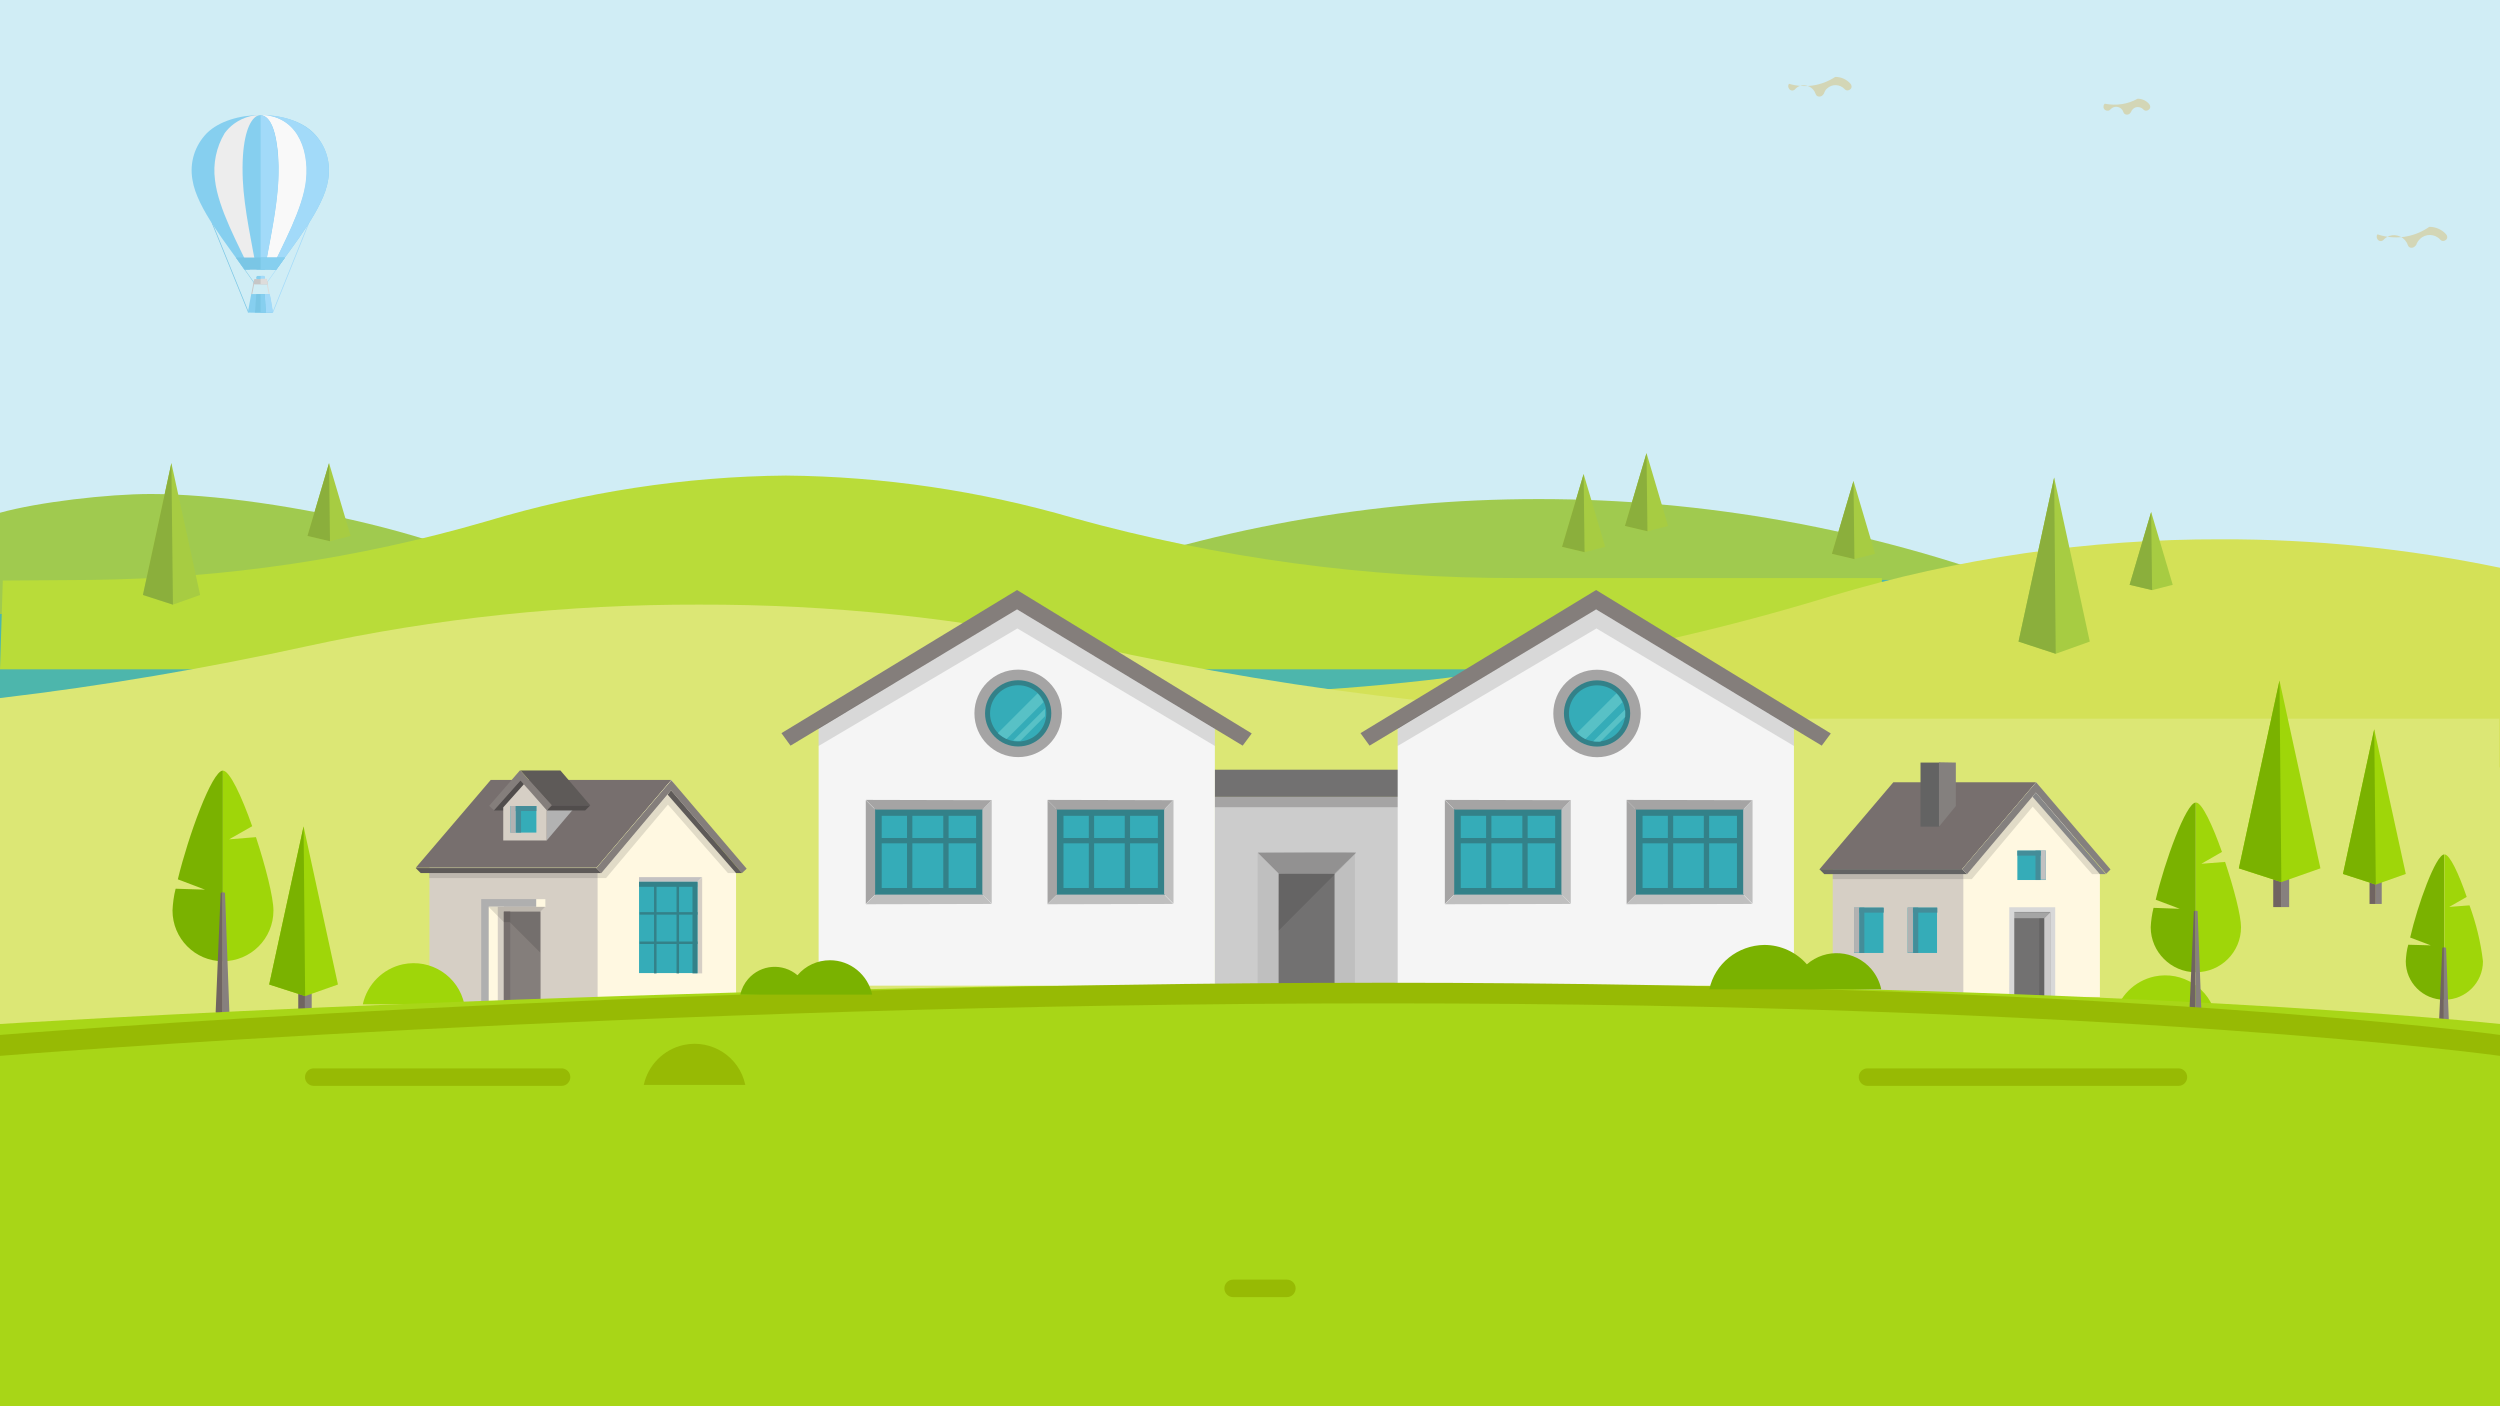 <?xml version="1.0" encoding="utf-8"?>
<!-- Generator: Adobe Illustrator 23.0.1, SVG Export Plug-In . SVG Version: 6.00 Build 0)  -->
<svg version="1.1" id="Слой_1" xmlns="http://www.w3.org/2000/svg" xmlns:xlink="http://www.w3.org/1999/xlink" x="0px" y="0px"
	 viewBox="0 0 800 450" style="enable-background:new 0 0 800 450;" xml:space="preserve">
<style type="text/css">
	.st0{fill:#D0EDF5;}
	.st1{fill:#776A68;}
	.st2{fill:#7F7675;}
	.st3{fill:#59C65F;}
	.st4{fill:#3AAD47;}
	.st5{fill:#A0CA4F;}
	.st6{fill:#4DB6AC;}
	.st7{fill:#DCE775;}
	.st8{fill:#B9DC39;}
	.st9{fill:#D4E157;}
	.st10{fill:#A7CC42;}
	.st11{fill:#8BAF3C;}
	.st12{fill:#776F6E;}
	.st13{fill:#D6CFC5;}
	.st14{opacity:0.12;enable-background:new    ;}
	.st15{fill:#FFF8E1;}
	.st16{fill:#5E5A58;}
	.st17{fill:#847E7B;}
	.st18{fill:#AFAFAF;}
	.st19{fill:#8E8886;}
	.st20{fill:#B2B2B2;}
	.st21{fill:#514D4C;}
	.st22{fill:#35ACB8;}
	.st23{fill:#C4C2C2;}
	.st24{fill:#338189;}
	.st25{fill:#448D99;}
	.st26{fill:#9FD609;}
	.st27{fill:#636363;}
	.st28{fill:#84807E;}
	.st29{fill:#878787;}
	.st30{fill:#727171;}
	.st31{fill:#A5A5A5;}
	.st32{fill:#CCCACA;}
	.st33{fill:#D8D8D8;}
	.st34{fill:#C1C1C1;}
	.st35{fill:#706461;}
	.st36{fill:#87807E;}
	.st37{fill:#7AB200;}
	.st38{fill:#A8D617;}
	.st39{fill:#97BA04;}
	.st40{fill:#D3D6B6;}
	.st41{fill:#CCCCCC;}
	.st42{fill:#BFBFBF;}
	.st43{fill:#A5A4A4;}
	.st44{fill:#F5F5F5;}
	.st45{fill:#58C1C6;}
	.st46{fill-rule:evenodd;clip-rule:evenodd;fill:#C6C6C6;}
	.st47{fill-rule:evenodd;clip-rule:evenodd;fill:#7AC6E5;}
	.st48{fill:#86CFEF;}
	.st49{fill-rule:evenodd;clip-rule:evenodd;fill:#A2DAF9;}
	.st50{fill-rule:evenodd;clip-rule:evenodd;fill:#86CFEF;}
	.st51{fill-rule:evenodd;clip-rule:evenodd;fill:#EDEDED;}
	.st52{fill-rule:evenodd;clip-rule:evenodd;fill:#F9F9F9;}
	.st53{fill-rule:evenodd;clip-rule:evenodd;fill:#DDDCDB;}
</style>
<rect class="st0" width="800" height="450"/>
<g id="Group_4969" transform="translate(-1463 -416.725)">
	<g id="Group_2778" transform="translate(1463 190.402)">
		<g id="Group_1699" transform="translate(25.815 313.261)">
			<path id="Path_3623" class="st1" d="M47.4,174.2h-3.4v21.4l3.4,1.3V174.2z"/>
			<path id="Path_3624" class="st2" d="M50.7,174.2h-3.4v22.7l3.4-1.3V174.2z"/>
			<path id="Path_3625" class="st3" d="M46.7,102.9L30,179.7l17.4,5.6l15.9-5.6L46.7,102.9z"/>
			<path id="Path_3626" class="st4" d="M46.7,102.9L30,179.7l17.4,5.6L46.7,102.9z"/>
		</g>
		<path id="Path_3647" class="st5" d="M648.5,414.3c-100.7-37.7-211.6-37.7-312.2,0H648.5z"/>
		<rect id="Rectangle_1801" y="411.9" class="st6" width="800" height="42.8"/>
		<rect id="Rectangle_1802" y="458.5" class="st7" width="800" height="152.8"/>
		<path id="Path_3648" class="st5" d="M0,422.8h182.2c-19.6-22.7-94.7-38.4-133.9-38.4c-13.9,0-36.1,2.6-48.3,6L0,422.8z"/>
		<path id="Path_3649" class="st8" d="M485.4,411.3c-47.9,0.1-95.6-6.4-141.8-19.2c-29.9-8.7-60.9-13.3-92.1-13.6
			c-32.4,0.3-64.7,5.3-95.7,14.6c-41.2,12-83.8,18.3-126.6,18.8l-28.3,0.2L0,440.5h602.2v-29.2H485.4z"/>
		<path id="Path_3650" class="st9" d="M800,408c-29.4-6.1-59.4-9.2-89.4-9.1c-42.1-0.1-84,6-124.4,18.1
			c-67.8,20.8-138.3,31.4-209.1,31.6h-31v23.3H800V408z"/>
		<path id="Path_3651" class="st7" d="M559.9,456.3c-70.9-0.1-141.6-7.8-210.8-23.2c-41.2-9-83.2-13.4-125.4-13.3
			c-42.1-0.1-84.2,4.3-125.4,13.3C65.9,440.2,33,445.8,0,449.7v23.8h799.8v-17.2L559.9,456.3z"/>
		<g id="Group_1706" transform="translate(298.729 296.13)">
			<path id="Path_3652" class="st10" d="M358.6,83l-11.4,52.5l11.9,3.9l10.9-3.9L358.6,83z"/>
			<path id="Path_3653" class="st11" d="M358.6,83l-11.4,52.5l11.9,3.9L358.6,83z"/>
		</g>
		<g id="Group_1707" transform="translate(21.141 294.01)">
			<path id="Path_3654" class="st10" d="M33.7,80.5l-9.1,42.2l9.6,3.1l8.7-3.1L33.7,80.5z"/>
			<path id="Path_3655" class="st11" d="M33.7,80.5l-9.1,42.2l9.6,3.1L33.7,80.5z"/>
		</g>
		<g id="Group_1708" transform="translate(315.174 301.263)">
			<path id="Path_3656" class="st10" d="M373.2,88.9l-6.9,23.3l7.2,1.7l6.6-1.7L373.2,88.9z"/>
			<path id="Path_3657" class="st11" d="M373.2,88.9l-6.9,23.3l7.2,1.7L373.2,88.9z"/>
		</g>
		<g id="Group_1709" transform="translate(45.494 294.016)">
			<path id="Path_3658" class="st10" d="M59.8,80.5l-6.9,23.3l7.2,1.7l6.6-1.7L59.8,80.5z"/>
			<path id="Path_3659" class="st11" d="M59.8,80.5l-6.9,23.3l7.2,1.7L59.8,80.5z"/>
		</g>
		<g id="Group_1710" transform="translate(271.115 296.638)">
			<path id="Path_3660" class="st10" d="M322,83.6l-6.9,23.3l7.2,1.7l6.6-1.7L322,83.6z"/>
			<path id="Path_3661" class="st11" d="M322,83.6l-6.9,23.3l7.2,1.7L322,83.6z"/>
		</g>
		<g id="Group_1711" transform="translate(231.159 295.61)">
			<path id="Path_3662" class="st10" d="M275.6,82.4l-6.9,23.3l7.2,1.7l6.6-1.7L275.6,82.4z"/>
			<path id="Path_3663" class="st11" d="M275.6,82.4l-6.9,23.3l7.2,1.7L275.6,82.4z"/>
		</g>
		<g id="Group_1712" transform="translate(240.484 292.527)">
			<path id="Path_3664" class="st10" d="M286.4,78.8l-6.9,23.3l7.2,1.7l6.6-1.7L286.4,78.8z"/>
			<path id="Path_3665" class="st11" d="M286.4,78.8l-6.9,23.3l7.2,1.7L286.4,78.8z"/>
		</g>
		<g id="Group_1720" transform="translate(61.284 339.482)">
			<g id="Group_1714" transform="translate(0.249 1.425)">
				<path id="Path_3666" class="st12" d="M153.3,135H95.5l-24,28.1h57.8L153.3,135z"/>
				<path id="Path_3667" class="st13" d="M152.3,163.1v6.6h-16.4v37.4h-60v-44H152.3z"/>
				<rect id="Rectangle_1803" x="75.8" y="164.8" class="st14" width="55.7" height="1.6"/>
				<path id="Path_3668" class="st15" d="M153.3,135l-23.9,28.1l0.3,1.4v42.6H174v-42.4L153.3,135z"/>
				<path id="Path_3669" class="st16" d="M130.9,164.8H73.1l-1.6-1.6h57.8L130.9,164.8z"/>
				<path id="Path_3670" class="st17" d="M153.2,138.3l-22.3,26.5l-1.6-1.6l24-28.1l24.1,28.3l-1.5,1.4L153.2,138.3z"/>
				<path id="Path_3671" class="st16" d="M153.2,138.3l-1.1,1.4l21.9,25.1h1.9L153.2,138.3z"/>
				<path id="Path_3672" class="st14" d="M129.7,166.4h2.7l19.8-23.5l19.2,21.9h2.6l-21.9-25.1l-21.2,25.1h-1.2L129.7,166.4z"/>
				<g id="Group_1713" transform="translate(9.653 17.629)">
					<rect id="Rectangle_1804" x="83.3" y="157.5" class="st15" width="6.8" height="32.1"/>
					<path id="Path_3673" class="st17" d="M88.8,158.2h14.3l0.1,31.3H88.9L88.8,158.2z"/>
					<path id="Path_3674" class="st13" d="M88.1,157.9h15.3v31.7h-1.6v-30.1H90.1v30.1h-2L88.1,157.9z"/>
					<rect id="Rectangle_1805" x="90" y="159.5" class="st12" width="2.1" height="30.1"/>
					<path id="Path_3675" class="st18" d="M103.4,155.5H82.8l0,34.1h2.4v-31.7h18.2V155.5z"/>
					<rect id="Rectangle_1806" x="100.4" y="155.5" class="st15" width="3" height="2.5"/>
				</g>
				<path id="Path_3676" class="st14" d="M94.8,175.6l4.9,4.9h1.9l9.7,9.7v-13l1.6-1.6L94.8,175.6z"/>
			</g>
			<rect id="Rectangle_1807" x="114" y="208.5" class="st19" width="65.2" height="2.6"/>
			<rect id="Rectangle_1808" x="71.2" y="208.5" class="st12" width="65.8" height="2.6"/>
			<g id="Group_1716" transform="translate(11.152 0)">
				<path id="Path_3677" class="st20" d="M102.5,155.8l8.4-9.9h-8.4V155.8z"/>
				<g id="Group_1715">
					<path id="Path_3678" class="st21" d="M94.1,136.6l3.3,1.4l-7.2,8.2h-4.6L94.1,136.6z"/>
					<path id="Path_3679" class="st16" d="M94.1,133.4h12.8l9.6,11.2h-12.3L94.1,133.4z"/>
					<path id="Path_3680" class="st21" d="M102.5,146.2h12.3l1.6-1.6h-12.3L102.5,146.2z"/>
					<path id="Path_3681" class="st17" d="M94.1,136.6l8.4,9.5l1.6-1.6l-10.1-11.2l-9.9,11.4l1.5,1.4L94.1,136.6z"/>
				</g>
				<path id="Path_3682" class="st13" d="M88.6,155.8h13.9v-9.7l-7.3-8.3l-6.6,7.4V155.8z"/>
			</g>
			<g id="Group_1718" transform="translate(33.308 15.825)">
				<rect id="Rectangle_1809" x="109.9" y="153" class="st22" width="18.8" height="29.4"/>
				<g id="Group_1717">
					<path id="Path_3683" class="st23" d="M130.1,151.7l-1.5,1.5h-18.7v-1.5H130.1z"/>
					<path id="Path_3684" class="st13" d="M128.6,153.2v29.3l1.5,0v-30.7L128.6,153.2z"/>
				</g>
				<rect id="Rectangle_1810" x="114.7" y="153.3" class="st24" width="0.8" height="29.2"/>
				<rect id="Rectangle_1811" x="121.9" y="153.3" class="st24" width="0.8" height="29.2"/>
				<rect id="Rectangle_1812" x="127" y="153.3" class="st24" width="1.6" height="29.2"/>
				<rect id="Rectangle_1813" x="110.1" y="162.9" class="st24" width="18.5" height="0.8"/>
				<rect id="Rectangle_1814" x="109.9" y="153.2" class="st24" width="18.6" height="1.6"/>
				<rect id="Rectangle_1815" x="110.1" y="172.3" class="st24" width="18.5" height="0.8"/>
			</g>
			<g id="Group_1719" transform="translate(14.256 5.267)">
				<rect id="Rectangle_1816" x="87.8" y="139.5" class="st22" width="8.3" height="8.5"/>
				<rect id="Rectangle_1817" x="87.8" y="139.5" class="st20" width="1.7" height="8.6"/>
				<rect id="Rectangle_1818" x="89.6" y="139.5" class="st25" width="1.6" height="8.5"/>
				<rect id="Rectangle_1819" x="89.5" y="139.5" class="st25" width="6.6" height="1.6"/>
			</g>
		</g>
		<path id="Path_3685" class="st26" d="M148.6,547.7c-1.9-9-10.7-14.7-19.7-12.8c-6.4,1.4-11.4,6.4-12.8,12.8H148.6z"/>
		<path id="Path_3686" class="st26" d="M709.1,551.6c-1.9-9-10.7-14.7-19.7-12.8c-6.4,1.4-11.4,6.4-12.8,12.8H709.1z"/>
		<g id="Group_1724" transform="translate(269.267 338.347)">
			<path id="Path_3688" class="st12" d="M382.3,138.3h-45.7L313,166.1h45.6L382.3,138.3z"/>
			<path id="Path_3689" class="st13" d="M381.3,166.1v6.5h-16.2V207h-47.9v-40.9H381.3z"/>
			<rect id="Rectangle_1820" x="317.2" y="167.7" class="st14" width="43.7" height="1.6"/>
			<g id="Group_1721" transform="translate(5.128 21.424)">
				<rect id="Rectangle_1821" x="318.9" y="157" class="st22" width="9.4" height="14.5"/>
				<rect id="Rectangle_1822" x="318.9" y="156.9" class="st20" width="1.7" height="14.5"/>
				<rect id="Rectangle_1823" x="320.6" y="157" class="st25" width="1.6" height="14.5"/>
				<rect id="Rectangle_1824" x="320.6" y="157" class="st25" width="7.8" height="1.6"/>
			</g>
			<g id="Group_1722" transform="translate(13.081 21.424)">
				<rect id="Rectangle_1825" x="328.1" y="157" class="st22" width="9.4" height="14.5"/>
				<rect id="Rectangle_1826" x="328.1" y="156.9" class="st20" width="1.7" height="14.5"/>
				<rect id="Rectangle_1827" x="329.9" y="157" class="st25" width="1.6" height="14.5"/>
				<rect id="Rectangle_1828" x="329.8" y="157" class="st25" width="7.8" height="1.6"/>
			</g>
			<path id="Path_3690" class="st15" d="M382.3,138.3l-23.6,27.7l0.3,1.4V207h43.7v-39.3L382.3,138.3z"/>
			<rect id="Rectangle_1829" x="345.3" y="132" class="st27" width="6.1" height="20.5"/>
			<path id="Path_3691" class="st28" d="M356.6,145.9v-13.9l-5.4-0.1v20.5h0.1L356.6,145.9z"/>
			<path id="Path_3692" class="st27" d="M360.2,167.7h-45.7l-1.6-1.6h45.7L360.2,167.7z"/>
			<path id="Path_3693" class="st28" d="M382.2,141.6l-22,26.1l-1.6-1.6l23.7-27.8l23.8,27.9l-1.4,1.4L382.2,141.6z"/>
			<path id="Path_3694" class="st29" d="M382.2,141.6l-1.1,1.3l21.6,24.8h1.9L382.2,141.6z"/>
			<path id="Path_3695" class="st14" d="M359,169.3h2.7l19.5-23.2l19,21.6h2.5l-21.6-24.8l-20.9,24.8H359L359,169.3z"/>
			<path id="Path_3696" class="st30" d="M388.1,178.6H374l-0.1,28.4H388L388.1,178.6z"/>
			<path id="Path_3697" class="st31" d="M386.8,179.9l-1.9,1.9H375v-1.9H386.8z"/>
			<path id="Path_3698" class="st32" d="M384.9,181.8V207h1.9v-27.1L384.9,181.8z"/>
			<path id="Path_3699" class="st33" d="M388.4,178.3L388.4,178.3l-14.7,0V207h1.6v-27.2h11.5V207h1.6L388.4,178.3L388.4,178.3z"/>
			<rect id="Rectangle_1830" x="383.3" y="181.8" class="st14" width="1.6" height="25.2"/>
			<g id="Group_1723" transform="translate(29.288 12.982)">
				<rect id="Rectangle_1831" x="347" y="147.2" class="st22" width="9.1" height="9.4"/>
				<rect id="Rectangle_1832" x="354.4" y="147.1" class="st34" width="1.7" height="9.4"/>
				<rect id="Rectangle_1833" x="352.8" y="147.2" class="st25" width="1.6" height="9.4"/>
				<rect id="Rectangle_1834" x="347" y="147.2" class="st25" width="7.5" height="1.6"/>
			</g>
		</g>
		<g id="Group_1725" transform="translate(331.334 326.192)">
			<rect id="Rectangle_1835" x="396.1" y="173.7" class="st35" width="2.6" height="16.7"/>
			<rect id="Rectangle_1836" x="398.6" y="173.7" class="st36" width="2.6" height="16.7"/>
			<path id="Path_3700" class="st26" d="M398.1,117.9l-13,60.1l13.6,4.4l12.5-4.4L398.1,117.9z"/>
			<path id="Path_3701" class="st37" d="M398.1,117.9l-13,60.1l13.6,4.4L398.1,117.9z"/>
		</g>
		<g id="Group_1726" transform="translate(346.752 333.387)">
			<rect id="Rectangle_1837" x="411.5" y="169.3" class="st35" width="2" height="12.9"/>
			<rect id="Rectangle_1838" x="413.4" y="169.3" class="st36" width="2" height="12.9"/>
			<path id="Path_3702" class="st26" d="M413,126.3l-10,46.3l10.5,3.4l9.6-3.4L413,126.3z"/>
			<path id="Path_3703" class="st37" d="M413,126.3l-10,46.3l10.5,3.4L413,126.3z"/>
		</g>
		<g id="Group_1727" transform="translate(356.048 351.935)">
			<path id="Path_3704" class="st26" d="M438.5,182c0,6.8-5.5,12.3-12.3,12.3h0v-46.5h0c1.7,0,4.6,6.3,7.1,13.6l-5.6,3.2l6.5-0.5
				C436.3,169.9,437.8,175.9,438.5,182z"/>
			<path id="Path_3705" class="st37" d="M426.1,147.8v46.5c-6.8,0-12.3-5.5-12.3-12.3c0.1-1.8,0.3-3.6,0.8-5.3l7.2,0.2l-6.6-2.5
				C417.6,163.9,423.4,147.9,426.1,147.8z"/>
			<path id="Path_3706" class="st35" d="M426,177.5l-0.5,0.2l-1.3,29.2l1.8,0.9V177.5z"/>
			<path id="Path_3707" class="st36" d="M426,177.5v30.3l1.8-0.9l-1.1-29.2L426,177.5z"/>
		</g>
		<g id="Group_1728" transform="translate(25.502 339.511)">
			<path id="Path_3708" class="st26" d="M62,178.2c0,8.9-7.2,16.2-16.2,16.2h0v-61h0c2.2,0,6,8.2,9.4,17.8l-7.4,4.2l8.6-0.7
				C59.5,164.1,62,174,62,178.2z"/>
			<path id="Path_3709" class="st37" d="M45.8,133.4v61c-8.9,0-16.1-7.3-16.1-16.2c0.1-2.3,0.4-4.7,1-7l9.4,0.3l-8.7-3.3
				C34.7,154.5,42.3,133.5,45.8,133.4z"/>
			<path id="Path_3710" class="st35" d="M45.7,172.3l-0.6,0.3l-1.6,38.2l2.3,1.2L45.7,172.3z"/>
			<path id="Path_3711" class="st36" d="M45.6,172.3V212l2.3-1.2l-1.4-38.3L45.6,172.3z"/>
		</g>
		<g id="Group_1729" transform="translate(39.842 347.769)">
			<rect id="Rectangle_1839" x="55.6" y="190" class="st35" width="2.2" height="14.1"/>
			<rect id="Rectangle_1840" x="57.7" y="190" class="st36" width="2.2" height="14.1"/>
			<path id="Path_3712" class="st26" d="M57.3,143l-11,50.6l11.5,3.7l10.5-3.7L57.3,143z"/>
			<path id="Path_3713" class="st37" d="M57.3,143l-11,50.6l11.5,3.7L57.3,143z"/>
		</g>
		<path id="Path_3715" class="st38" d="M800,554c0,0-120.9-13.1-357.3-13.1S0,554,0,554v122.3h800V554z"/>
		<path id="Path_3716" class="st39" d="M394.6,635.8h17.2c1.5,0,2.8,1.2,2.8,2.8l0,0c0,1.5-1.2,2.8-2.8,2.8h-17.2
			c-1.5,0-2.8-1.2-2.8-2.8l0,0C391.8,637,393.1,635.8,394.6,635.8z"/>
		<path id="Path_3717" class="st39" d="M418,540.9c-1.5-6.9-8.2-11.2-15.1-9.8c-4.9,1-8.7,4.9-9.8,9.8H418z"/>
		<path id="Path_3718" class="st39" d="M238.5,573.5c-1.9-9-10.7-14.7-19.7-12.8c-6.4,1.4-11.4,6.4-12.8,12.8H238.5z"/>
		<path id="Path_3719" class="st39" d="M597.6,568.2h99.5c1.5,0,2.8,1.2,2.8,2.8l0,0l0,0c0,1.5-1.2,2.8-2.8,2.8c0,0,0,0,0,0h-99.5
			c-1.5,0-2.8-1.2-2.8-2.8l0,0C594.8,569.4,596.1,568.2,597.6,568.2z"/>
		<path id="Path_3720" class="st39" d="M100.4,568.2h79.3c1.5,0,2.8,1.2,2.8,2.8l0,0c0,1.5-1.2,2.8-2.8,2.8c0,0,0,0,0,0h-79.3
			c-1.5,0-2.8-1.2-2.8-2.8l0,0C97.6,569.4,98.9,568.2,100.4,568.2z"/>
		<g id="Group_1730" transform="translate(311.343 240.11)">
			<path id="Path_3721" class="st40" d="M369.3,22.9L369.3,22.9c-0.6,0-1-0.3-1.2-0.9c-0.4-1.2-1.7-1.9-3-1.5
				c-0.4,0.1-0.7,0.4-1,0.6c-0.4,0.6-1.2,0.7-1.8,0.3c-0.6-0.4-0.7-1.2-0.3-1.8c0-0.1,0.1-0.1,0.2-0.2c3.6,0.7,7.3,0.2,10.5-1.6
				c1.4,0,2.7,0.6,3.6,1.6c0.5,0.5,0.6,1.3,0.1,1.8c-0.5,0.5-1.3,0.6-1.8,0.1c-0.1,0-0.1-0.1-0.1-0.1c-0.9-0.9-2.4-1-3.3-0.1
				c-0.3,0.3-0.5,0.6-0.6,0.9C370.3,22.6,369.8,22.9,369.3,22.9z"/>
		</g>
		<g id="Group_1731" transform="translate(264.576 236.93)">
			<path id="Path_3722" class="st40" d="M317.6,20.3L317.6,20.3c-0.6,0-1-0.3-1.2-0.9c-0.7-2.1-3-3.2-5-2.5
				c-0.6,0.2-1.2,0.6-1.6,1.1c-0.5,0.5-1.3,0.5-1.8-0.1c-0.4-0.5-0.5-1.2-0.1-1.7c5,1.5,10.4,0.7,14.8-2.2c1.8,0,3.5,0.7,4.8,2.1
				c0.5,0.5,0.6,1.3,0.1,1.8c-0.5,0.5-1.3,0.6-1.8,0.1c0,0-0.1-0.1-0.1-0.1c-1.5-1.6-4-1.7-5.6-0.2c-0.5,0.4-0.8,1-1,1.6
				C318.7,20,318.2,20.3,317.6,20.3z"/>
		</g>
		<g id="Group_1732" transform="translate(351.686 259.11)">
			<path id="Path_3723" class="st40" d="M420,46.5c-0.6,0-1-0.3-1.2-0.9c-0.8-2.4-3.5-3.7-5.9-2.9c-0.7,0.3-1.4,0.7-1.9,1.3
				c-0.5,0.5-1.3,0.5-1.8-0.1c-0.4-0.5-0.5-1.2-0.1-1.7c5.6,1.9,11.7,1,16.6-2.4c2,0,3.9,0.8,5.3,2.3c0.5,0.5,0.6,1.3,0.1,1.8
				c-0.5,0.5-1.3,0.6-1.8,0.1c0,0-0.1-0.1-0.1-0.1c-1.7-1.9-4.7-2-6.5-0.2c-0.5,0.5-1,1.2-1.2,1.9C421,46.2,420.6,46.5,420,46.5z"/>
		</g>
		<g id="Group_1742" transform="translate(115.658 312.83)">
			<rect id="Rectangle_1841" x="273" y="168.5" class="st41" width="58.8" height="60.4"/>
			<rect id="Rectangle_1842" x="273" y="159.8" class="st30" width="58.8" height="8.7"/>
			<rect id="Rectangle_1843" x="286.8" y="186.4" class="st42" width="31.1" height="42.4"/>
			<rect id="Rectangle_1844" x="293.5" y="193" class="st30" width="17.9" height="35.9"/>
			<path id="Path_3724" class="st43" d="M293.5,193l-6.7-6.7h31.5l-6.9,6.7C311.3,193,293.6,192.9,293.5,193z"/>
			<rect id="Rectangle_1845" x="273" y="168.5" class="st43" width="58.7" height="3.3"/>
			<path id="Path_3725" class="st14" d="M318.3,186.4l-24.8,24.9l0,0l0.1-18.2l-6.7-6.7C286.8,186.4,318.3,186.1,318.3,186.4z"/>
			<path id="Path_3726" class="st44" d="M273.1,228.9H146.3v-83.5l63.4-39.1l63.4,39.8L273.1,228.9z"/>
			<path id="Path_3727" class="st17" d="M284.9,148.2l-75.1-45.9l-75.4,45.8l2.9,4l72.5-43.6l72.2,43.6L284.9,148.2z"/>
			<path id="Path_3728" class="st14" d="M146.3,152.2l63.6-37.6l63.2,37.6v-5.6l-63.3-38.1l-63.5,38L146.3,152.2z"/>
			<g id="Group_1734" transform="translate(12.491 31.055)">
				<rect id="Rectangle_1846" x="151.7" y="141.1" class="st24" width="34.9" height="27.8"/>
				<rect id="Rectangle_1847" x="154" y="143.5" class="st22" width="30.2" height="23.1"/>
				<g id="Group_1733">
					<path id="Path_3729" class="st43" d="M151.9,141.5v27.2l-3,3v-33.2L151.9,141.5z"/>
					<path id="Path_3730" class="st43" d="M189.2,138.5l-2.9,3h-34.3l-3-3v-0.1L189.2,138.5z"/>
					<path id="Path_3731" class="st42" d="M186.2,141.5v27.1l3,3v-33.2L186.2,141.5z"/>
					<path id="Path_3732" class="st42" d="M189.2,171.7l-2.9-3H152l-3,3v0.1L189.2,171.7z"/>
				</g>
				<rect id="Rectangle_1848" x="162.1" y="143.2" class="st24" width="1.7" height="23.9"/>
				<rect id="Rectangle_1849" x="173.7" y="143.2" class="st24" width="1.7" height="23.9"/>
				<rect id="Rectangle_1850" x="153.1" y="150.6" class="st24" width="32.3" height="1.7"/>
			</g>
			<g id="Group_1736" transform="translate(39.361 31.055)">
				<rect id="Rectangle_1851" x="182.9" y="141.1" class="st24" width="34.9" height="27.8"/>
				<rect id="Rectangle_1852" x="185.3" y="143.5" class="st22" width="30.2" height="23.1"/>
				<g id="Group_1735">
					<path id="Path_3733" class="st43" d="M183.2,141.5v27.2l-3,3v-33.2L183.2,141.5z"/>
					<path id="Path_3734" class="st43" d="M220.4,138.5l-2.9,3h-34.3l-3-3v-0.1L220.4,138.5z"/>
					<path id="Path_3735" class="st42" d="M217.5,141.5v27.1l3,3v-33.2L217.5,141.5z"/>
					<path id="Path_3736" class="st42" d="M220.4,171.7l-2.9-3h-34.3l-3,3v0.1L220.4,171.7z"/>
				</g>
				<rect id="Rectangle_1853" x="193.4" y="143.2" class="st24" width="1.7" height="23.9"/>
				<rect id="Rectangle_1854" x="204.9" y="143.2" class="st24" width="1.7" height="23.9"/>
				<rect id="Rectangle_1855" x="184.3" y="150.6" class="st24" width="32.3" height="1.7"/>
			</g>
			<g id="Group_1737" transform="translate(28.558 11.771)">
				<circle id="Ellipse_149" class="st43" cx="181.6" cy="130" r="14"/>
				<circle id="Ellipse_150" class="st24" cx="181.6" cy="130" r="10.6"/>
				<circle id="Ellipse_151" class="st22" cx="181.6" cy="130" r="9"/>
				<path id="Path_3737" class="st45" d="M177.9,138.2l11.8-11.8c-0.5-1-1.1-2-1.9-2.8l-12.7,12.7
					C175.9,137.1,176.9,137.7,177.9,138.2z"/>
				<path id="Path_3738" class="st45" d="M190.2,129.1c0-0.2,0-0.3-0.1-0.5L180,138.7c0.6,0.1,1.3,0.1,2,0.1c0.1,0,0.3,0,0.4-0.1
					l7.8-7.8C190.2,130.3,190.2,129.7,190.2,129.1z"/>
			</g>
			<path id="Path_3739" class="st44" d="M458.4,228.9H331.6v-83.5l63.4-39.1l63.4,39.8L458.4,228.9z"/>
			<path id="Path_3740" class="st17" d="M470.2,148.2l-75.1-45.9l-75.4,45.8l2.9,4l72.5-43.6l72.2,43.6L470.2,148.2z"/>
			<path id="Path_3741" class="st14" d="M331.6,152.2l63.6-37.6l63.2,37.6v-5.6l-63.3-38.1l-63.5,38L331.6,152.2z"/>
			<g id="Group_1739" transform="translate(98.192 31.055)">
				<rect id="Rectangle_1856" x="251.3" y="141.1" class="st24" width="34.9" height="27.8"/>
				<rect id="Rectangle_1857" x="253.6" y="143.5" class="st22" width="30.2" height="23.1"/>
				<g id="Group_1738">
					<path id="Path_3742" class="st43" d="M251.5,141.5v27.2l-3,3v-33.2L251.5,141.5z"/>
					<path id="Path_3743" class="st43" d="M288.8,138.5l-2.9,3h-34.3l-3-3v-0.1L288.8,138.5z"/>
					<path id="Path_3744" class="st42" d="M285.8,141.5v27.1l3,3v-33.2L285.8,141.5z"/>
					<path id="Path_3745" class="st42" d="M288.8,171.7l-2.9-3h-34.3l-3,3v0.1L288.8,171.7z"/>
				</g>
				<rect id="Rectangle_1858" x="261.7" y="143.2" class="st24" width="1.7" height="23.9"/>
				<rect id="Rectangle_1859" x="273.3" y="143.2" class="st24" width="1.7" height="23.9"/>
				<rect id="Rectangle_1860" x="252.7" y="150.6" class="st24" width="32.3" height="1.7"/>
			</g>
			<g id="Group_1741" transform="translate(125.062 31.055)">
				<rect id="Rectangle_1861" x="282.5" y="141.1" class="st24" width="34.9" height="27.8"/>
				<rect id="Rectangle_1862" x="284.9" y="143.5" class="st22" width="30.2" height="23.1"/>
				<g id="Group_1740">
					<path id="Path_3746" class="st43" d="M282.8,141.5v27.2l-3,3v-33.2L282.8,141.5z"/>
					<path id="Path_3747" class="st43" d="M320,138.5l-2.9,3h-34.3l-3-3v-0.1L320,138.5z"/>
					<path id="Path_3748" class="st42" d="M317.1,141.5v27.1l3,3v-33.2L317.1,141.5z"/>
					<path id="Path_3749" class="st42" d="M320,171.7l-2.9-3h-34.3l-3,3v0.1L320,171.7z"/>
				</g>
				<rect id="Rectangle_1863" x="293" y="143.2" class="st24" width="1.7" height="23.9"/>
				<rect id="Rectangle_1864" x="304.5" y="143.2" class="st24" width="1.7" height="23.9"/>
				<rect id="Rectangle_1865" x="283.9" y="150.6" class="st24" width="32.3" height="1.7"/>
			</g>
			<circle id="Ellipse_152" class="st43" cx="395.4" cy="141.8" r="14"/>
			<circle id="Ellipse_153" class="st24" cx="395.4" cy="141.8" r="10.6"/>
			<circle id="Ellipse_154" class="st22" cx="395.4" cy="141.8" r="9"/>
			<path id="Path_3750" class="st45" d="M391.7,150l11.8-11.8c-0.5-1-1.1-2-1.9-2.8L389,148C389.8,148.8,390.7,149.5,391.7,150z"/>
			<path id="Path_3751" class="st45" d="M404.4,141.1c0-0.2,0-0.3-0.1-0.5l-10.1,10.1c0.6,0.1,1.3,0.1,2,0.1c0.1,0,0.3,0,0.4-0.1
				l7.8-7.8C404.4,142.3,404.4,141.7,404.4,141.1z"/>
		</g>
		<g id="Group_1743" transform="translate(318.329 344.236)">
			<path id="Path_3752" class="st26" d="M398.8,178.8c0,8-6.5,14.4-14.4,14.4l0,0h0v-54.3h0c1.9,0,5.3,7.3,8.3,15.8l-6.6,3.8
				l7.6-0.6C396.5,166.3,398.8,175.1,398.8,178.8z"/>
			<path id="Path_3753" class="st37" d="M384.3,138.9v54.3c-7.9,0-14.4-6.5-14.4-14.4c0.1-2.1,0.4-4.2,0.9-6.2l8.4,0.3l-7.7-2.9
				C374.4,157.7,381.2,139,384.3,138.9z"/>
			<path id="Path_3754" class="st35" d="M384.3,173.5l-0.6,0.2l-1.5,34l2,1.1V173.5z"/>
			<path id="Path_3755" class="st36" d="M384.2,173.5v35.3l2-1.1l-1.3-34.1L384.2,173.5z"/>
		</g>
		<path id="Path_3756" class="st39" d="M442.7,540.8C206.3,540.8,0,557.5,0,557.5v6.7c0,0,206.3-16.8,442.7-16.8
			S800,564.2,800,564.2v-6.7C800,557.5,679.1,540.8,442.7,540.8z"/>
		<path id="Path_3687" class="st37" d="M265.6,533.6c-4,0-7.8,1.7-10.4,4.8c-4.7-4-11.7-3.5-15.8,1.2c-1.2,1.4-2.1,3.1-2.5,5h42.2
			C277.7,538.2,272.1,533.6,265.6,533.6z"/>
		<path id="Path_3714" class="st37" d="M564.6,528.7c5.2,0,10.2,2.3,13.6,6.2c6.1-5.3,15.3-4.6,20.6,1.5c1.6,1.9,2.7,4.1,3.2,6.5
			H547C548.7,534.7,556.1,528.8,564.6,528.7z"/>
	</g>
	<g id="Group_2779" transform="translate(1491.397 416.725)">
		<path id="Path_1445" class="st46" d="M53.2,89.5l-0.9,4.7l-0.3,0l0.9-4.7L53.2,89.5z"/>
		<path id="Path_1446" class="st47" d="M39.3,71.2L51,100l0.2-0.1L39.5,71.1L39.3,71.2z"/>
		<path id="Path_1447" class="st47" d="M47.1,82.4l5.8,8.2l0.1-0.1l-5.8-8.2L47.1,82.4z"/>
		<path id="Rectangle_796" class="st48" d="M54,88.3h1.9c0.2,0,0.4,0.2,0.4,0.4V89c0,0.2-0.2,0.4-0.4,0.4H54c-0.2,0-0.4-0.2-0.4-0.4
			v-0.3C53.7,88.5,53.8,88.3,54,88.3z"/>
		<path id="Path_1448" class="st49" d="M62.8,82.4L57,90.6l-0.1-0.1l5.8-8.2L62.8,82.4z"/>
		<path id="Path_1449" class="st49" d="M70.6,71.2L59,100l-0.2-0.1l11.6-28.8L70.6,71.2z"/>
		<path id="Path_1450" class="st50" d="M37.8,42.6c-3.9,4-5.6,9.5-4.6,15c1.4,9.1,11.4,21,16.6,28.7h10.2
			c5.3-7.7,15.2-19.6,16.6-28.7c1-5.4-0.7-11-4.6-15C64.4,34.9,45.6,34.9,37.8,42.6z"/>
		<path id="Path_1451" class="st51" d="M43.5,42.6c-2.7,4.5-3.8,9.8-3.1,15c1,9.1,7.6,21,11.2,28.7h6.8c3.5-7.7,10.2-19.6,11.2-28.7
			c0.7-5.2-0.4-10.5-3.1-15c-4.7-6.3-13.6-7.7-20-3C45.3,40.5,44.3,41.5,43.5,42.6z"/>
		<path id="Path_1452" class="st50" d="M49.3,57.6c0.4,9.1,3,21,4.4,28.7h2.7c2.3-13,6.6-30.5,3.2-43.7
			C56.7,32.3,48.3,34.9,49.3,57.6z"/>
		<path id="Path_1453" class="st52" d="M56.3,86.3h2.1c3.5-7.7,10.2-19.6,11.2-28.7C70.7,46.9,66,36.8,55,36.8
			c1.7,0,3.5,1.9,4.5,5.8C62.9,55.8,58.6,73.4,56.3,86.3z"/>
		<path id="Path_1454" class="st49" d="M55,86.2V36.9c5.5,0,5.9,15.1,5.7,20.7c-0.4,9-3,20.9-4.4,28.6L55,86.2z"/>
		<path id="Path_1455" class="st49" d="M58.4,86.3H60c5.3-7.7,15.2-19.6,16.6-28.7c1.8-11.3-6.1-20.8-21.7-20.8
			c11,0,15.7,10.1,14.6,20.8C68.6,66.7,61.9,78.6,58.4,86.3z"/>
		<path id="Path_1456" class="st47" d="M47.1,82.4h15.7l-2.8,3.9H49.9L47.1,82.4z"/>
		<path id="Path_1457" class="st50" d="M55,82.4h7.8l-2.8,3.9H55V82.4z"/>
		<path id="Path_1458" class="st53" d="M56.7,89.5l0.9,4.7l0.3,0L57,89.5L56.7,89.5z"/>
		<path id="Path_1459" class="st50" d="M52,94.1c0.1,0,5.9,0,5.9,0.1l1,5.8c0,0,0,0.1,0,0.1c0,0,0,0,0,0l0,0c-0.1,0-8,0-8-0.1
			C50.9,100,52,94.2,52,94.1C52,94.2,52,94.1,52,94.1L52,94.1z"/>
		<path id="Path_1460" class="st49" d="M55,89.4v-1.1c1,0,1.3-0.1,1.3,0.1v0.8C56.3,89.5,55.9,89.4,55,89.4z"/>
		<path id="Path_1461" class="st46" d="M53.2,89.3c3.7,0,3.8-0.1,3.8,0.2l0.3,1.3c0,0.1-0.1,0.2-0.2,0.2c-3.9,0-4.4,0.1-4.4-0.2
			l0.3-1.3C53,89.4,53,89.3,53.2,89.3z"/>
		<path id="Path_1462" class="st53" d="M55,91v-1.8h1.8c0.1,0,0.2,0.1,0.2,0.2l0.3,1.3c0,0.1-0.1,0.2-0.2,0.2L55,91z"/>
		<path id="Path_1463" class="st49" d="M55,100v-5.9h2.9c0.1,0,1.2,5.9,1,5.9H55L55,100z"/>
		<path id="Path_1464" class="st47" d="M56.3,94.1l0.4,5.9h-3.5l0.4-5.9H56.3z"/>
		<path id="Path_1465" class="st50" d="M55,100v-5.9h1.3l0.4,5.9H55z"/>
	</g>
</g>
</svg>
